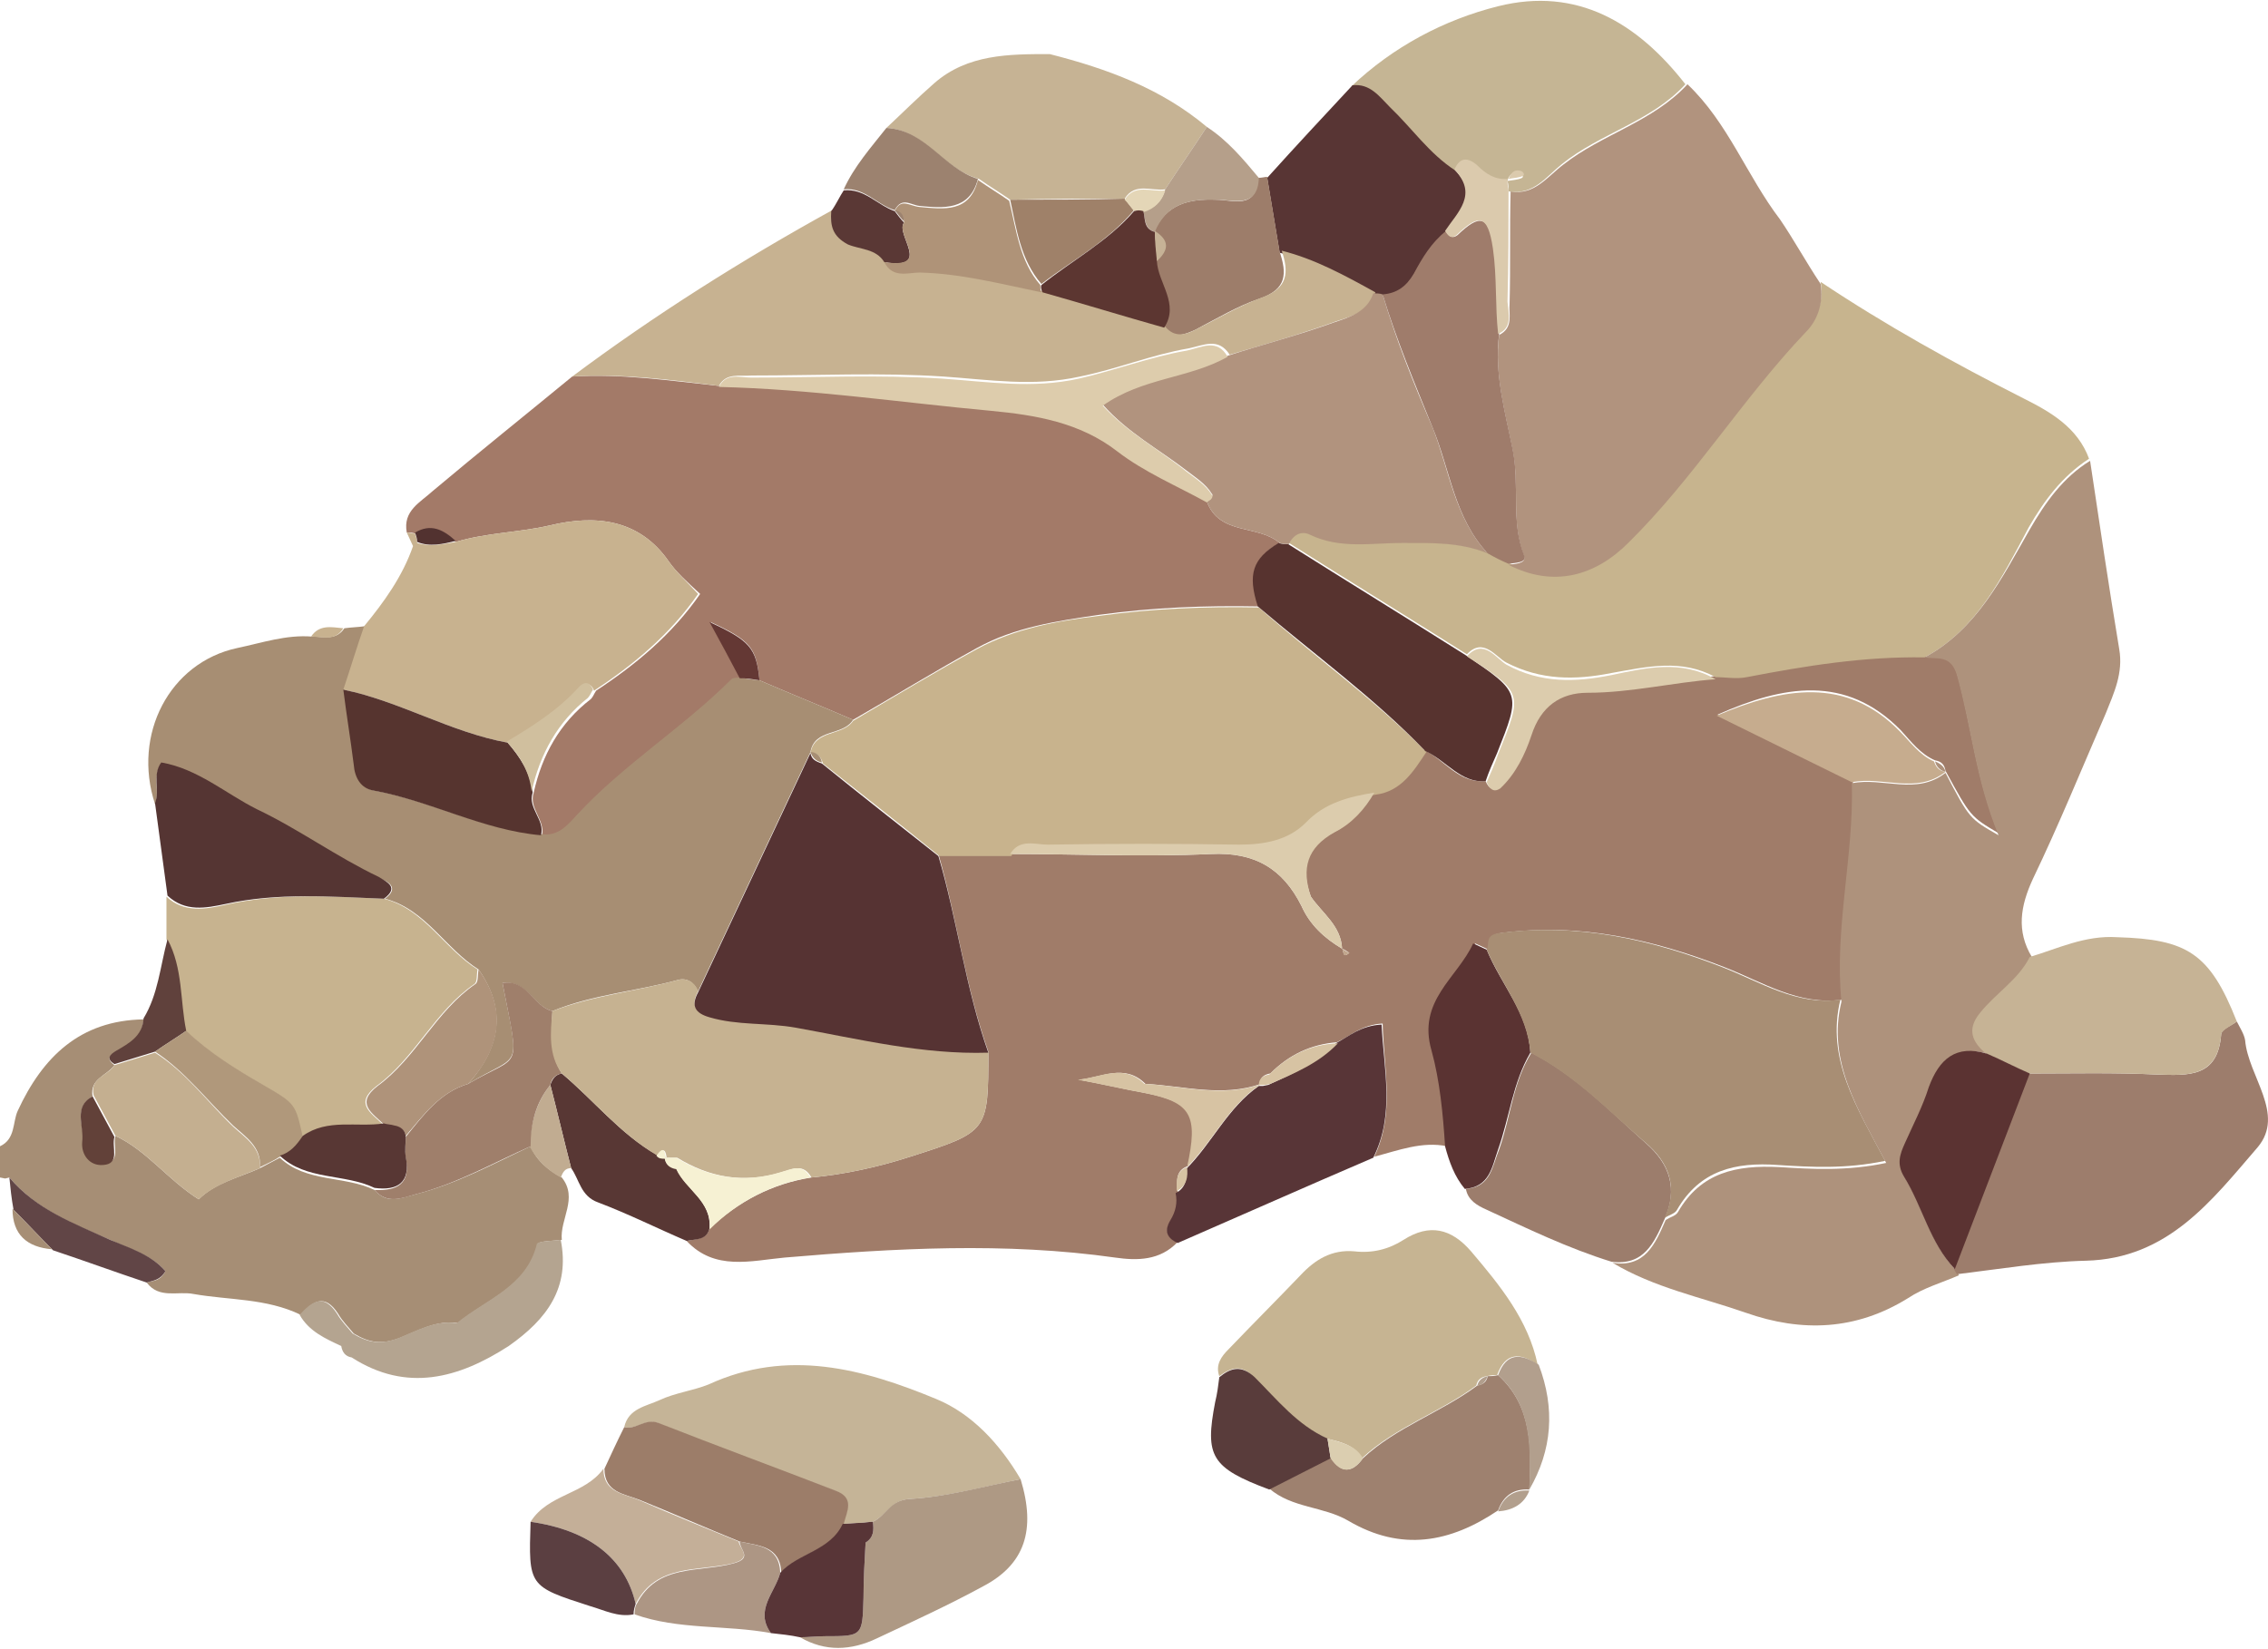 <?xml version="1.0" encoding="utf-8"?>
<!-- Generator: Adobe Illustrator 19.1.1, SVG Export Plug-In . SVG Version: 6.00 Build 0)  -->
<svg version="1.1" id="Layer_1" xmlns="http://www.w3.org/2000/svg" xmlns:xlink="http://www.w3.org/1999/xlink" x="0px" y="0px"
	 viewBox="0 0 218 158.5" style="enable-background:new 0 0 218 158.5;" xml:space="preserve">
<style type="text/css">
	.st0{fill:#A68E75;}
	.st1{fill:#A07C69;}
	.st2{fill:#C7B48E;}
	.st3{fill:#AE927C;}
	.st4{fill:#B1937E;}
	.st5{fill:#9D7D6C;}
	.st6{fill:#C6B492;}
	.st7{fill:#C5B594;}
	.st8{fill:#C5B497;}
	.st9{fill:#C6B394;}
	.st10{fill:#C6B395;}
	.st11{fill:#583534;}
	.st12{fill:#9C7D6C;}
	.st13{fill:#583537;}
	.st14{fill:#9E816F;}
	.st15{fill:#9C7D69;}
	.st16{fill:#AE9984;}
	.st17{fill:#5A3332;}
	.st18{fill:#9D7D6A;}
	.st19{fill:#583734;}
	.st20{fill:#C4AF98;}
	.st21{fill:#593C3B;}
	.st22{fill:#AD9684;}
	.st23{fill:#5B3F41;}
	.st24{fill:#B59F8A;}
	.st25{fill:#614546;}
	.st26{fill:#B29F8D;}
	.st27{fill:#C1AC91;}
	.st28{fill:#B4A490;}
	.st29{fill:#A37A68;}
	.st30{fill:#A78E73;}
	.st31{fill:#C7B291;}
	.st32{fill:#C7B38F;}
	.st33{fill:#553533;}
	.st34{fill:#9C826F;}
	.st35{fill:#5A3835;}
	.st36{fill:#60413C;}
	.st37{fill:#C8B28F;}
	.st38{fill:#9F7F6B;}
	.st39{fill:#C4AF90;}
	.st40{fill:#B0987B;}
	.st41{fill:#624139;}
	.st42{fill:#C8B38D;}
	.st43{fill:#A88E74;}
	.st44{fill:#C6B291;}
	.st45{fill:#563333;}
	.st46{fill:#57332F;}
	.st47{fill:#C6AC8E;}
	.st48{fill:#DCCCAD;}
	.st49{fill:#D7C3A3;}
	.st50{fill:#C1A68D;}
	.st51{fill:#9F7C6B;}
	.st52{fill:#5B3332;}
	.st53{fill:#DBCAAD;}
	.st54{fill:#DBCEB0;}
	.st55{fill:#AF9378;}
	.st56{fill:#9F8169;}
	.st57{fill:#E4D6B7;}
	.st58{fill:#5C3631;}
	.st59{fill:#C6B296;}
	.st60{fill:#F6F1D3;}
	.st61{fill:#56342F;}
	.st62{fill:#DDCCAC;}
	.st63{fill:#D0BF9E;}
	.st64{fill:#643834;}
	.st65{fill:#523230;}
	.st66{fill:#AF937A;}
</style>
<g>
	<g>
		<path class="st0" d="M0,110.2c1.5-0.7,1.2-2.3,1.7-3.4c2.4-5.2,6-8.7,12.1-8.8c-0.1,1.7-1.4,2.4-2.6,3.1c-0.7,0.4-1,0.7-0.2,1.3
			c-0.7,1-2.4,1.3-2.1,3c-1.9,1.1-0.8,2.9-0.9,4.3c-0.1,1.2,0.6,2.4,2,2.2c1.7-0.2,0.8-1.8,1.1-2.7c3,1.4,5,4.2,8,6.1
			c1.6-1.6,3.9-2.1,5.9-3c0.6-0.3,1.3-0.7,1.9-1c2.5,2.4,6.2,1.7,9.1,3.1c1.2,1.4,2.5,0.8,4,0.4c3.9-1,7.4-2.9,11-4.6
			c0.6,1.4,1.7,2.3,3,3c1.6,2-0.2,4,0,6c-0.8,0.1-2.2,0.1-2.3,0.4c-1,4.1-4.9,5.3-7.7,7.6c-2-0.3-3.8,0.7-5.5,1.4
			c-1.8,0.7-3,0.5-4.5-0.4c-0.5-0.6-1.1-1.2-1.5-1.9c-1.3-2-2.4-1.2-3.6,0.1c-3.3-1.6-6.9-1.4-10.3-2c-1.5-0.3-3.3,0.5-4.5-1.1
			c0.6-0.2,1.3-0.1,1.8-1.1c-1.4-1.6-3.4-2.1-5.3-3c-3.5-1.5-7.1-2.9-9.7-6l-0.4,0.1L0,113.2C0,112.2,0,111.2,0,110.2z"/>
		<path class="st1" d="M113.2,119.4c-1.7,1.8-3.9,1.8-6,1.5c-10.6-1.5-21.2-0.9-31.8,0c-3.2,0.3-6.7,1.3-9.4-1.6
			c0.9-0.2,1.9-0.1,2.2-1.2c2.8-2.6,6-4.3,9.8-4.9c3.2-0.3,6.4-1,9.5-2c7.5-2.4,7.5-2.4,7.5-10.1c-2.2-6.2-3-12.7-4.8-19
			c2.3,0,4.6,0,6.9,0c6.4,0,12.9,0.3,19.3,0c4.2-0.2,6.9,1.4,8.7,5c0.8,1.8,2.2,3.1,3.9,4.1c0.2,0.2,0,1,0.7,0.4
			c-0.2-0.1-0.4-0.3-0.7-0.4c-0.1-2.2-1.9-3.4-3-5c-1-2.7-0.5-4.7,2.2-6.2c1.6-0.8,2.9-2.2,3.8-3.8c2.5-0.3,3.7-2.2,4.9-4.1
			c2,1,3.3,3.2,5.9,3c0.3,0.7,0.7,1,1.4,0.4c1.5-1.4,2.4-3.3,3-5.1c0.9-2.8,2.8-4.1,5.4-4.1c4.2,0,8.2-0.9,12.3-1.3c1,0,2,0.1,3,0
			c5.7-1.1,11.3-2,17.1-1.9c1.2,0.2,2.5-0.3,3.1,1.6c1.4,4.9,1.8,10.1,4,15.4c-2.7-1.6-2.7-1.6-5.1-6l0,0c-0.1-0.6-0.4-0.9-1-1
			c-1.4-0.6-2.3-1.8-3.3-2.9c-5.3-5.4-11.3-4.3-17.6-1.5c4.3,2.1,8.7,4.3,13,6.4c0.2,7-1.7,13.9-1,21c-4.2,0.6-7.7-1.7-11.3-3.1
			c-6.9-2.7-14-4.3-21.5-3.3c-1.4,0.2-1,1-1.2,1.6c-0.4-0.2-0.9-0.4-1.3-0.6c-1.4,3.4-5.3,5.5-4,10.3c0.8,2.9,1.1,6.1,1.3,9.2
			c-2.4-0.5-4.7,0.4-7,1c2-4.2,0.9-8.4,0.8-12.8c-2,0.1-3.1,1.2-4.4,1.8c-2.5,0.2-4.6,1.2-6.4,3c-0.6,0.1-1,0.4-1,1l0.1,0
			c-3.7,1.3-7.4,0.2-11.1,0c-2-2-4.2-0.6-6.4-0.4c2.2,0.4,4.3,0.9,6.5,1.3c4.5,0.9,5.1,2.2,4,7.1l0-0.1c-1.2,0.4-1.1,1.4-1,2.4
			c0.2,0.9,0,1.8-0.5,2.6C111.9,118.2,112.1,119,113.2,119.4z"/>
		<path class="st2" d="M185,63.2c-5.8-0.1-11.4,0.8-17.1,1.9c-1,0.2-2,0-3,0c-3.3-1.8-6.6-1-10-0.4c-3.5,0.7-6.8,0.7-10.1-1
			c-1-0.5-2.2-2.5-3.8-0.8c-5.7-3.6-11.4-7.1-17.1-10.7c0.4-0.9,1.2-1.3,2-0.9c2.8,1.4,5.9,0.8,8.8,0.8c2.8,0,5.6,0,8.3,1
			c0.7,0.3,1.3,0.7,2,1c4.4,2.2,8.3,1.1,11.5-2.1c6.3-6.2,11-13.9,17.1-20.3c1.1-1.1,1.7-2.8,1.4-4.6c6.3,4.2,12.8,7.8,19.5,11.2
			c2.6,1.3,5.2,2.8,6.3,5.8c-2.6,1.7-4.3,4-5.8,6.6C192.4,55.6,190,60.5,185,63.2z"/>
		<path class="st3" d="M185,63.2c5-2.7,7.4-7.6,10.1-12.3c1.5-2.6,3.2-5,5.8-6.6c0.9,6,1.8,12.1,2.8,18.1c0.4,2.3-0.5,4.2-1.3,6.2
			c-2.3,5.3-4.5,10.7-7,15.9c-1.2,2.6-1.6,5-0.1,7.5c-1.1,2.2-3.3,3.5-4.8,5.4c-1.3,1.6-0.7,2.7,0.6,3.9c-3-0.8-4.6,0.6-5.6,3.3
			c-0.7,1.8-1.5,3.6-2.3,5.4c-0.5,1.1-0.8,2-0.1,3.2c1.8,2.9,2.5,6.4,4.9,8.9c0.1,0.2,0.2,0.3,0.3,0.5c-1.6,0.7-3.4,1.2-4.9,2.2
			c-5,3.1-10.2,3.3-15.6,1.4c-4.3-1.5-8.8-2.4-12.8-4.8c3.1,0.5,4.1-1.8,5.1-4.1c0.4-0.3,1-0.4,1.2-0.8c2.2-3.8,5.6-4.5,9.7-4.3
			c3.2,0.2,6.5,0.4,10.3-0.4c-2.7-5.1-5.7-9.8-4.3-15.5c-0.7-7,1.2-14,1-21c3-0.6,6.2,1.2,9-1c2.3,4.4,2.3,4.4,5.1,6
			c-2.2-5.3-2.6-10.4-4-15.4C187.5,62.9,186.2,63.4,185,63.2z"/>
		<path class="st4" d="M175,27.3c0.3,1.8-0.3,3.5-1.4,4.6c-6.1,6.4-10.8,14.1-17.1,20.3c-3.2,3.2-7.2,4.3-11.5,2.1
			c0.6-0.1,1.7-0.1,1.5-0.8c-1.3-3.3-0.4-6.7-1.1-10.2c-0.7-3.6-1.8-7.3-1.3-11.1c1.4-0.7,0.9-2,1-3c0.1-3.6,0-7.2,0.1-10.8
			c2.3,0.4,3.5-1.4,5.1-2.6c3.7-2.9,8.6-4.1,11.9-7.7c3.9,3.7,5.7,8.8,8.9,13C172.4,23,173.6,25.2,175,27.3z"/>
		<path class="st5" d="M215,98.2c0.3,0.6,0.7,1.2,0.8,1.8c0.3,3.5,3.9,7.1,1.2,10.3c-4.4,5.1-8.6,10.7-16.5,10.9
			c-4.1,0.1-8.3,0.8-12.4,1.3c-0.1-0.2-0.2-0.3-0.3-0.5c2.4-6.3,4.8-12.5,7.2-18.8c4.1,0,8.2-0.1,12.3,0.1c3.1,0.1,5.9,0.3,6.2-3.9
			C213.6,98.9,214.5,98.6,215,98.2z"/>
		<path class="st6" d="M117.2,132.3c-0.4-1.1,0.2-1.9,0.9-2.6c2.3-2.4,4.6-4.7,6.9-7.1c1.4-1.5,3-2.5,5.2-2.3
			c1.7,0.2,3.3-0.2,4.7-1.1c2.5-1.6,4.6-1.1,6.5,1.1c2.8,3.3,5.5,6.6,6.4,10.9c-1.7-1.2-3.1-1.2-3.9,1c-0.3,0-0.6,0-1,0.1
			c-0.6,0.1-0.9,0.4-1,0.9c-3.5,2.6-7.8,4-11,7c-0.7-1.3-2.1-1.6-3.4-1.9c-2.9-1.3-4.9-3.7-7-5.9
			C119.3,131.1,118.3,131.5,117.2,132.3z"/>
		<path class="st7" d="M162,8.1c-3.3,3.6-8.2,4.7-11.9,7.7c-1.5,1.2-2.7,3-5.1,2.6c0-0.3,0-0.7-0.1-1c0.5-0.1,1-0.1,1.4-0.3
			c0.2-0.1,0-0.5-0.4-0.5c-0.6,0-0.9,0.3-1,0.8c-1.2,0.1-2.1-0.6-2.9-1.3c-0.9-0.8-1.7-0.8-2.2,0.4c-2.5-1.6-4.2-4.1-6.3-6.1
			c-1.1-1-1.9-2.3-3.6-2.1c4-3.8,8.9-6.4,14.1-7.7C151.6-1.3,157.4,2.2,162,8.1z"/>
		<path class="st8" d="M60,137.2c0.4-1.8,2.1-2,3.4-2.6c1.5-0.7,3.2-0.9,4.7-1.5c7.6-3.5,14.9-1.5,21.9,1.4c3.4,1.4,6.1,4.3,8.1,7.7
			c-3.5,0.7-7,1.7-10.6,1.9c-1.9,0.1-2.3,1.6-3.6,2.2c-0.4,0-0.8,0.1-1.1,0.1c-0.6,0-1.2,0.1-1.8,0.1c0.4-1.2,1.1-2.5-0.8-3.2
			c-5.7-2.1-11.4-4.2-17-6.5C62,136.4,61.1,137.5,60,137.2z"/>
		<path class="st9" d="M85.2,12.3c1.5-1.4,3-2.9,4.6-4.3c3.2-2.8,7.2-2.8,11.1-2.8c5.5,1.4,10.7,3.3,15.1,7c-1.3,2-2.7,4-4,6
			c-1.3,0.2-2.9-0.7-3.9,0.9c-3.7,0-7.4,0-11,0.1c-1-0.7-2-1.3-3-2C90.7,16.3,88.9,12.5,85.2,12.3z"/>
		<path class="st10" d="M215,98.2c-0.5,0.4-1.4,0.8-1.5,1.2c-0.3,4.2-3.2,4-6.2,3.9c-4.1-0.2-8.2-0.1-12.3-0.1
			c-1.4-0.6-2.7-1.3-4.1-1.9c-1.3-1.1-1.9-2.3-0.6-3.9c1.5-1.9,3.7-3.2,4.8-5.4c2.7-0.8,5.3-2.1,8.4-1.9
			C210.2,90.3,212.4,91.6,215,98.2z"/>
		<path class="st11" d="M130,8.2c1.7-0.2,2.6,1.1,3.6,2.1c2.1,2,3.8,4.5,6.3,6.1c2.3,2.4,0.3,4.1-0.9,5.9c-1.4,1.1-2.2,2.6-3.1,4.1
			c-0.7,1.2-1.6,1.9-3,2c-0.3-0.1-0.6-0.1-0.9-0.1c-2.9-1.6-5.8-3.2-9-4c-0.4-2.4-0.8-4.8-1.2-7.2C124.5,14.1,127.3,11.1,130,8.2z"
			/>
		<path class="st12" d="M160,117.2c-1,2.3-2,4.5-5.1,4.1c-4.2-1.3-8.1-3.2-12-5c-0.9-0.4-1.8-0.9-2-2c2.4-0.2,2.5-2.1,3.2-3.8
			c1.1-3.1,1.3-6.4,3.1-9.3c4.3,2.2,7.5,5.6,11,8.7C160.5,111.9,161.3,114.3,160,117.2z"/>
		<path class="st13" d="M128.4,100.3c1.3-0.7,2.4-1.7,4.4-1.8c0.2,4.3,1.3,8.6-0.8,12.8c-6.3,2.7-12.6,5.5-18.8,8.2
			c-1.1-0.5-1.3-1.2-0.7-2.2c0.5-0.8,0.7-1.7,0.5-2.6c1-0.5,1.1-1.4,1-2.4l0,0.1c2.5-2.5,4-5.9,7-8c0,0-0.1,0-0.1,0c0,0,0.5,0,0.5,0
			l0.5-0.1C124.3,103.2,126.6,102.2,128.4,100.3z"/>
		<path class="st14" d="M131,140.2c3.2-3,7.5-4.4,11-7c0.6-0.1,0.9-0.4,1-0.9c0.3,0,0.6,0,1-0.1c3.3,3,3.2,7,3,11l0,0
			c-1.5-0.1-2.5,0.6-3,2c-4.6,3.1-9.3,4-14.4,1c-2.4-1.4-5.4-1.2-7.6-3.1c2-1,3.9-2,5.9-3C128.9,141.7,130,141.6,131,140.2z"/>
		<path class="st15" d="M60,137.2c1.1,0.3,2-0.9,3.3-0.4c5.6,2.2,11.3,4.3,17,6.5c1.9,0.7,1.1,2,0.8,3.2c-1.2,2.6-4.3,2.8-6,4.7
			c-0.1-2.6-2.2-2.6-4-3c-3.2-1.3-6.4-2.7-9.6-4c-1.5-0.6-3.4-0.7-3.4-3C58.7,139.9,59.3,138.6,60,137.2z"/>
		<path class="st16" d="M83.9,146.3c1.3-0.6,1.6-2.1,3.6-2.2c3.5-0.2,7-1.2,10.6-1.9c1.5,4.9,0.4,8.2-3.6,10.3
			c-3.3,1.8-6.8,3.4-10.2,5c-2.5,1.2-5,1.3-7.4-0.1c0.8,0,1.6-0.1,2.4-0.1c3.6,0,3.6,0,3.7-3.7c0-1.8,0.1-3.5,0.2-5.3
			C84,147.8,84,147.1,83.9,146.3z"/>
		<path class="st17" d="M147.1,101.2c-1.7,2.9-2,6.2-3.1,9.3c-0.6,1.7-0.8,3.6-3.2,3.8c-1-1.2-1.5-2.6-1.9-4.1
			c-0.2-3.1-0.5-6.3-1.3-9.2c-1.4-4.8,2.5-7,4-10.3c0.4,0.2,0.9,0.4,1.3,0.6C144.3,94.7,146.9,97.4,147.1,101.2z"/>
		<path class="st18" d="M121.8,17c0.4,2.4,0.8,4.8,1.2,7.2c0.7,2.1,0.7,3.6-1.9,4.5c-2.1,0.7-4.1,1.9-6.2,3
			c-1.1,0.5-2.1,0.9-3.1-0.2c1.5-2.3-0.6-4.2-0.7-6.4c1.2-1.1,1.2-2-0.2-2.9l0,0.1c1.2-2.7,3.4-3.2,6-3.1c1.6,0,3.9,1,4-2.1
			C121.3,17.1,121.6,17,121.8,17z"/>
		<path class="st19" d="M68.2,118.1c-0.3,1.2-1.4,1-2.2,1.2c-2.8-1.2-5.6-2.6-8.5-3.7c-1.7-0.6-1.8-2.2-2.6-3.3
			c-0.7-2.7-1.3-5.3-2-8c0.2-0.6,0.5-1,1.1-1.1c3.1,2.6,5.6,5.8,9.1,7.8c0.2,0.3,0.5,0.4,0.9,0.3c0,0-0.1-0.1-0.1-0.1
			c0,0.7,0.5,1,1.1,1.1C65.9,114.4,68.4,115.4,68.2,118.1z"/>
		<path class="st20" d="M58,141.2c0,2.3,2,2.4,3.4,3c3.2,1.4,6.4,2.7,9.6,4c0.1,0.7,1.4,1.6-0.6,2.1c-3.3,0.8-7.3,0-9.3,3.9
			c-1-4.4-4.5-7.1-10.1-7.9C52.7,143.6,56.2,143.7,58,141.2z"/>
		<path class="st21" d="M127.9,140.2c-2,1-3.9,2-5.9,3c-5.6-2.1-6.2-3.2-5.2-8.4c0.2-0.8,0.3-1.6,0.4-2.4c1.1-0.9,2.1-1.2,3.4,0
			c2.2,2.2,4.1,4.6,7,5.9C127.7,138.9,127.8,139.6,127.9,140.2z"/>
		<path class="st22" d="M75,151.2c-0.5,1.9-2.5,3.6-0.9,5.8c-4.3-0.8-8.9-0.3-13.1-1.8c0-0.3,0-0.7,0.2-1c2-3.9,6-3,9.3-3.9
			c1.9-0.5,0.6-1.3,0.6-2.1C72.8,148.6,74.9,148.6,75,151.2z"/>
		<path class="st23" d="M61.1,154.2c-0.1,0.3-0.2,0.6-0.2,1c-1.5,0.3-2.8-0.4-4.2-0.8c-5.9-1.9-5.9-1.9-5.7-8.1
			C56.6,147.1,60.1,149.8,61.1,154.2z"/>
		<path class="st24" d="M121,17.1c-0.1,3-2.5,2.1-4,2.1c-2.7-0.1-4.9,0.4-6,3.1c-1-0.3-0.9-1.2-1.1-2c1.1-0.3,1.8-1,2.1-2.1
			c1.3-2,2.7-4,4-6C118,13.5,119.5,15.3,121,17.1z"/>
		<path class="st25" d="M0.9,113.2c2.6,3.1,6.2,4.4,9.7,6c1.9,0.8,3.9,1.4,5.3,3c-0.5,0.9-1.2,0.9-1.8,1.1c-3-1-6-2.1-9-3.1
			c-1.3-1.3-2.5-2.6-3.8-3.9C1.1,115.2,1,114.2,0.9,113.2z"/>
		<path class="st26" d="M147,143.2c0.1-4,0.3-8-3-11c0.8-2.2,2.2-2.1,3.9-1C149.5,135.4,149.2,139.4,147,143.2z"/>
		<path class="st27" d="M52.9,104.3c0.7,2.7,1.3,5.3,2,8c-0.6,0-0.8,0.4-1,0.9c-1.3-0.7-2.3-1.7-3-3C51,108.1,51.5,106,52.9,104.3z"
			/>
		<path class="st0" d="M1.2,116.2c1.3,1.3,2.5,2.6,3.8,3.9C2.6,119.9,1.2,118.7,1.2,116.2z"/>
		<path class="st26" d="M144,145.3c0.5-1.4,1.5-2.1,3-2C146.5,144.6,145.4,145.2,144,145.3z"/>
		<path class="st28" d="M53.9,119.2c-0.8,0.1-2.2,0.1-2.3,0.4c-1,4.1-4.9,5.3-7.7,7.6c-2-0.3-3.8,0.7-5.5,1.4
			c-1.8,0.7-3,0.5-4.5-0.4c-0.5-0.6-1.1-1.2-1.5-1.9c-1.3-2-2.4-1.2-3.6,0.1c0.9,1.6,2.5,2.3,4,3l0,0c0.1,0.6,0.4,1,1,1.1
			c5.3,3.4,10.3,2,15.1-1.1C52.6,126.8,54.8,123.8,53.9,119.2z"/>
		<path class="st29" d="M39.1,51.2c-0.4-2.1,1.3-2.9,2.5-4c4.4-3.7,8.9-7.3,13.4-11c4.7-0.3,9.4,0.4,14.1,0.9
			c8.8,0.1,17.5,1.5,26.2,2.3c4.2,0.4,8.4,1,12.1,3.9c2.6,2,5.7,3.3,8.6,4.9c1.2,3.3,4.9,2.2,7,4c-2.5,1.4-3,3-2,6.1
			c-5.1-0.1-10.2,0.1-15.3,0.8c-4.1,0.6-8.2,1.2-11.8,3.2c-4,2.2-7.9,4.6-11.9,6.9c-3-1.3-6-2.5-9-3.8c-0.3-3.1-0.8-3.8-4.7-5.6
			c1,1.9,1.9,3.6,2.9,5.4c-0.3,0.1-0.8,0-0.9,0.2c-4.7,4.7-10.4,8.2-14.9,13.1c-0.9,1-1.8,2-3.3,1.8c0.3-1.5-1.3-2.6-0.8-4.1
			c0.8-3.6,2.5-6.7,5.5-9c0.2-0.2,0.3-0.5,0.5-0.8c3.8-2.5,7.3-5.4,10-9.3C66,55.9,65,55,64.3,54c-2.9-4.2-7.2-4.5-11.4-3.5
			c-3,0.7-6.1,0.7-9.1,1.6c-1.1-1.1-2.3-1.7-3.9-0.8C39.7,51.2,39.4,51.2,39.1,51.2z"/>
		<path class="st30" d="M73,65.4c3,1.3,6,2.5,9,3.8c-1,1.6-3.7,0.8-4.1,3.1c-3.6,7.7-7.2,15.3-10.8,23c-0.4-0.9-1.1-1.3-1.9-1.1
			c-4,1.1-8.2,1.4-12.1,3c-1.8-0.4-2.4-3-4.8-2.7c1.7,8.7,1.8,6.6-3.3,9.7c3-3.4,3.8-7,1-11c-3.2-2-5.1-5.8-9-6.8
			c1.5-1.1,0.2-1.7-0.6-2c-4-1.9-7.7-4.6-11.7-6.5c-3.1-1.5-5.7-3.9-9.2-4.5c-0.9,1.3-0.1,2.7-0.6,3.9c-2.2-6.7,1.4-13.6,7.9-15
			c2.4-0.5,4.7-1.3,7.2-1.1c1.1,0,2.3,0.4,3.1-0.8c0.7-0.1,1.3-0.1,2-0.2c-0.7,2-1.3,4-2,6.1c0.3,2.4,0.7,4.8,1,7.2
			c0.1,1.3,0.7,2.3,1.9,2.5c5.5,1,10.5,3.8,16.1,4.2c1.5,0.2,2.4-0.8,3.3-1.8c4.5-4.9,10.2-8.4,14.9-13.1c0.2-0.2,0.6-0.1,0.9-0.2
			C71.7,65.3,72.3,65.3,73,65.4z"/>
		<path class="st31" d="M69.1,37.1c-4.7-0.6-9.3-1.2-14.1-0.9c7.9-5.9,16.3-11.2,25-16c-0.1,1.4,0.1,2.5,1.6,3.2
			c1.1,0.6,2.7,0.5,3.5,1.7c0.8,1.6,2.3,1,3.5,1c4,0,7.8,1.1,11.7,1.9c3.9,1.1,7.8,2.3,11.7,3.4c0.9,1.1,2,0.8,3.1,0.2
			c2-1,4-2.2,6.2-3c2.5-0.9,2.6-2.4,1.9-4.5c3.2,0.8,6.1,2.4,9,4c-0.6,1.9-2.3,2.3-3.8,2.8c-3.3,1.2-6.8,2.2-10.2,3.2
			c-1.1-1.7-2.5-0.9-4-0.6c-3.5,0.6-6.9,2-10.4,2.7c-4.5,1-8.7,0.3-13.1,0c-6.1-0.4-12.2-0.1-18.4-0.1
			C71.1,36.2,69.8,35.8,69.1,37.1z"/>
		<path class="st32" d="M36.9,86.4c3.9,1,5.8,4.8,9,6.8c-0.1,0.5,0,1.2-0.3,1.4c-3.8,2.6-5.7,7.1-9.4,9.8c-2.2,1.7-0.5,2.6,0.6,3.7
			c-2.6,0.4-5.4-0.5-7.8,1.2c-0.7-3.2-0.7-3.2-3.8-5c-2.6-1.5-5.2-3.1-7.4-5.2c-0.7-2.9-0.3-6.1-1.8-8.8c0-1.4,0-2.8,0-4.1
			c1.7,1.6,3.8,1.2,5.6,0.8C26.8,85.8,31.9,86.2,36.9,86.4z"/>
		<path class="st33" d="M36.9,86.4c-5.1-0.2-10.2-0.6-15.2,0.5c-1.9,0.4-3.9,0.8-5.6-0.8c-0.4-3-0.8-5.9-1.2-8.9
			c0.5-1.2-0.3-2.7,0.6-3.9c3.5,0.6,6.2,3,9.2,4.5c4,1.9,7.7,4.6,11.7,6.5C37.2,84.8,38.4,85.3,36.9,86.4z"/>
		<path class="st34" d="M85.2,12.3c3.8,0.2,5.5,3.9,8.8,4.9c-0.8,3.1-3.4,2.8-5.6,2.6c-0.9-0.1-1.7-0.9-2.4,0.4
			c-1.7-0.5-2.9-2.2-4.9-2C82.1,16,83.7,14.2,85.2,12.3z"/>
		<path class="st35" d="M81.1,18.3c2-0.2,3.2,1.4,4.9,2l0,0c0.3,0.4,0.6,0.8,0.9,1.1c-0.9,1.1,2.8,4.6-1.9,3.8
			c-0.8-1.3-2.3-1.2-3.5-1.7c-1.5-0.8-1.7-1.8-1.6-3.2C80.4,19.6,80.7,18.9,81.1,18.3z"/>
		<path class="st36" d="M16.1,90.3c1.5,2.8,1.2,5.9,1.8,8.8c-1,0.7-2,1.3-3,2c-1.3,0.4-2.6,0.8-3.9,1.2c-0.8-0.5-0.5-0.9,0.2-1.3
			c1.2-0.7,2.5-1.4,2.6-3.1C15.2,95.6,15.4,92.9,16.1,90.3z"/>
		<path class="st37" d="M33,60.4c-0.8,1.3-2,0.8-3.1,0.8C30.7,60,31.9,60.3,33,60.4z"/>
		<path class="st37" d="M64.3,54c-2.9-4.2-7.2-4.5-11.4-3.5c-3,0.7-6.1,0.7-9.1,1.6c-1.2,0.2-2.4,0.5-3.7,0.1c0-0.3-0.1-0.6-0.2-0.9
			c-0.3,0-0.5-0.1-0.8-0.1c0.2,0.4,0.4,0.9,0.6,1.3c-1,2.9-2.8,5.4-4.7,7.7c-0.7,2-1.3,4-2,6.1c5.4,1.1,10.3,4.1,15.8,5.1
			c2.5-1.5,4.9-3,6.9-5.2c0.5-0.6,1.1-0.6,1.4,0.2c3.8-2.5,7.3-5.4,10-9.3C66,55.9,65,55,64.3,54z"/>
		<path class="st38" d="M45,104.2c5.1-3,5-0.9,3.3-9.7c2.4-0.4,3,2.3,4.8,2.7c-0.1,2.1-0.3,4.1,0.9,6c-0.6,0.1-1,0.5-1.1,1.1
			c-1.4,1.7-1.9,3.7-1.9,5.9c-3.6,1.6-7.1,3.6-11,4.6c-1.4,0.4-2.8,1-4-0.4c2.2,0.1,3.5-0.6,3-3.1c-0.1-0.6,0-1.3,0-2
			C40.7,107.2,42.3,105,45,104.2z"/>
		<path class="st39" d="M11,102.4c1.3-0.4,2.6-0.8,3.9-1.2c3,1.9,5,4.7,7.5,7.1c1.2,1.1,2.7,2,2.6,4c-2.1,0.9-4.3,1.5-5.9,3
			c-3-1.9-5-4.7-8-6.1c-0.7-1.3-1.4-2.6-2.1-3.9C8.6,103.6,10.4,103.4,11,102.4z"/>
		<path class="st40" d="M25,112.2c0.1-2-1.4-2.9-2.6-4c-2.5-2.4-4.6-5.2-7.5-7.1c1-0.7,2-1.3,3-2c2.2,2.1,4.8,3.7,7.4,5.2
			c3.1,1.8,3.1,1.8,3.8,5c-0.6,0.9-1.2,1.6-2.2,1.9C26.3,111.6,25.6,111.9,25,112.2z"/>
		<path class="st41" d="M8.9,105.4c0.7,1.3,1.4,2.6,2.1,3.9c-0.3,1,0.6,2.6-1.1,2.7c-1.3,0.1-2.1-1-2-2.2
			C8.1,108.2,7,106.4,8.9,105.4z"/>
		<path class="st42" d="M77.9,72.4c0.4-2.3,3.1-1.6,4.1-3.1c3.9-2.3,7.9-4.7,11.9-6.9c3.7-2,7.7-2.7,11.8-3.2
			c5.1-0.7,10.2-0.9,15.3-0.8c5.3,4.7,11.1,8.8,16.1,13.9c-1.2,1.8-2.4,3.8-4.9,4.1c-2.5,0.4-4.8,1-6.6,2.9c-1.7,1.7-4,2.1-6.4,2.1
			c-6.1-0.1-12.3-0.1-18.4,0c-1.2,0-2.7-0.6-3.6,0.9c-2.3,0-4.6,0-6.9,0c-3.7-3-7.4-5.9-11.2-8.9C78.9,72.7,78.5,72.3,77.9,72.4
			L77.9,72.4z"/>
		<path class="st43" d="M147.1,101.2c-0.3-3.8-2.8-6.6-4.2-9.9c0.3-0.6-0.2-1.4,1.2-1.6c7.5-1,14.6,0.6,21.5,3.3
			c3.6,1.4,7.1,3.7,11.3,3.1c-1.4,5.7,1.6,10.4,4.3,15.5c-3.8,0.8-7.1,0.6-10.3,0.4c-4.1-0.3-7.5,0.5-9.7,4.3
			c-0.2,0.4-0.8,0.5-1.2,0.8c1.3-2.9,0.5-5.3-1.9-7.3C154.6,106.8,151.4,103.4,147.1,101.2z"/>
		<path class="st44" d="M54,103.2c-1.3-1.8-1.1-3.9-0.9-6c3.9-1.5,8.1-1.9,12.1-3c0.8-0.2,1.6,0.2,1.9,1.1c-0.7,1.3-0.3,2,1.1,2.4
			c2.7,0.8,5.5,0.6,8.3,1c6.1,1,12.2,2.5,18.5,2.4c0,7.7,0,7.7-7.5,10.1c-3.1,1-6.3,1.7-9.5,2c-0.8-1.4-1.8-0.8-2.9-0.5
			c-3.6,1.1-6.9,0.5-10-1.4c-0.4,0-0.7,0-1.1,0c0,0,0.1,0.1,0.1,0.1c-0.1-0.6-0.2-1.3-0.9-0.3C59.6,109,57.1,105.8,54,103.2z"/>
		<path class="st45" d="M95,101.2c-6.3,0.2-12.4-1.3-18.5-2.4c-2.8-0.5-5.6-0.2-8.3-1c-1.4-0.4-1.8-1.1-1.1-2.4
			c3.6-7.7,7.2-15.3,10.8-23l0,0c0.1,0.6,0.5,0.8,1.1,1c3.7,3,7.4,5.9,11.2,8.9C92,88.4,92.8,95,95,101.2z"/>
		<path class="st46" d="M137,72.2c-4.9-5.1-10.7-9.3-16.1-13.9c-1-3.1-0.5-4.6,2-6.1c0.3,0.1,0.6,0.1,0.9,0.1
			c5.7,3.6,11.4,7.1,17.1,10.7c5.3,3.6,5.3,3.6,3,9.4c-0.4,0.9-0.8,1.8-1.1,2.7C140.4,75.3,139,73.1,137,72.2z"/>
		<path class="st47" d="M187,74.2c-2.8,2.2-6,0.4-9,1c-4.3-2.1-8.7-4.3-13-6.4c6.4-2.7,12.4-3.8,17.6,1.5c1,1,1.9,2.3,3.3,2.9
			C186.1,73.8,186.4,74.1,187,74.2L187,74.2z"/>
		<path class="st48" d="M142.9,75.2c0.4-0.9,0.8-1.8,1.1-2.7c2.4-5.9,2.4-5.9-3-9.4c1.6-1.8,2.8,0.2,3.8,0.8c3.3,1.8,6.6,1.7,10.1,1
			c3.3-0.7,6.7-1.5,10,0.4c-4.1,0.3-8.1,1.3-12.3,1.3c-2.6,0-4.5,1.3-5.4,4.1c-0.6,1.8-1.5,3.7-3,5.1
			C143.6,76.2,143.2,75.9,142.9,75.2z"/>
		<path class="st48" d="M128.3,80c1.6-0.8,2.9-2.2,3.8-3.8c-2.5,0.4-4.8,1-6.6,2.9c-1.7,1.7-4,2.1-6.4,2.1c-6.1-0.1-12.3-0.1-18.4,0
			c-1.2,0-2.7-0.6-3.6,0.9c6.4,0,12.9,0.3,19.3,0c4.2-0.2,6.9,1.4,8.7,5c0.8,1.8,2.2,3.1,3.9,4.1l0,0c-0.1-2.2-1.9-3.4-3-5
			C125.1,83.5,125.6,81.5,128.3,80z"/>
		<path class="st3" d="M187,74.2c-0.5-0.1-0.9-0.5-1-1C186.5,73.4,186.9,73.7,187,74.2z"/>
		<path class="st49" d="M122,103.3c-0.6,0.1-1,0.4-1,1c-3.7,1.2-7.3,0.1-11-0.1c-2-2-4.2-0.6-6.4-0.4c2.2,0.4,4.3,0.9,6.5,1.3
			c4.4,0.9,5.1,2.1,4,7.1c-1.1,0.4-1,1.4-1,2.3c1-0.5,1.1-1.4,1-2.3c2.5-2.5,4-5.9,7-7.9c0.1,0,0.5,0,0.5,0s0.5-0.1,0.5-0.1
			c2.3-1,4.7-2,6.5-3.9C125.9,100.4,123.8,101.5,122,103.3z"/>
		<path class="st50" d="M129,91.2c0.2,0.1,0.4,0.3,0.7,0.4C129,92.2,129.2,91.5,129,91.2L129,91.2z"/>
		<path class="st4" d="M123.9,52.3c-0.3,0-0.6,0-0.9-0.1c-2.1-1.8-5.8-0.7-7-4c0.1-0.1,0.3-0.1,0.4-0.3c0.1-0.1,0.2-0.4,0.1-0.4
			c-0.6-1-1.6-1.6-2.5-2.3c-2.6-2-5.6-3.6-8-6.3c3.9-2.7,8.4-2.6,12-4.7c3.4-1.1,6.9-2,10.2-3.2c1.5-0.5,3.2-1,3.8-2.8
			c0.3,0,0.6,0,0.9,0.1c1.3,4.4,3,8.6,4.8,12.8c1.6,4,2.1,8.7,5.3,12.1c-2.7-1.1-5.5-1-8.3-1c-2.9,0-5.9,0.6-8.8-0.8
			C125.1,51,124.3,51.4,123.9,52.3z"/>
		<path class="st51" d="M143,53.2c-3.2-3.4-3.6-8-5.3-12.1c-1.7-4.2-3.5-8.5-4.8-12.8c1.4-0.1,2.3-0.8,3-2c0.8-1.5,1.7-3,3.1-4.1
			c0.2,0.5,0.6,0.8,1.1,0.4c2.1-2,3-2,3.5,1.3c0.4,2.8,0.2,5.5,0.5,8.2c-0.5,3.8,0.6,7.6,1.3,11.1c0.7,3.4-0.2,6.9,1.1,10.2
			c0.3,0.7-0.8,0.7-1.5,0.8C144.3,53.9,143.7,53.6,143,53.2z"/>
		<path class="st52" d="M191,101.3c1.4,0.6,2.7,1.3,4.1,1.9c-2.4,6.3-4.8,12.5-7.2,18.8c-2.4-2.5-3.1-6-4.9-8.9
			c-0.7-1.2-0.4-2.1,0.1-3.2c0.8-1.8,1.7-3.5,2.3-5.4C186.4,101.8,188,100.4,191,101.3z"/>
		<path class="st53" d="M144,32.1c-0.3-2.7-0.1-5.4-0.5-8.2c-0.5-3.4-1.4-3.3-3.5-1.3c-0.5,0.4-0.8,0.1-1.1-0.4
			c1.2-1.8,3.2-3.5,0.9-5.9c0.5-1.2,1.3-1.2,2.2-0.4c0.8,0.8,1.7,1.4,2.9,1.3l0,0c0,0.3,0,0.7,0.1,1c0,3.6,0,7.2-0.1,10.8
			C145,30.2,145.4,31.5,144,32.1z"/>
		<path class="st54" d="M127.9,140.2c-0.1-0.6-0.2-1.3-0.3-1.9c1.3,0.4,2.7,0.6,3.4,1.9C130,141.6,128.9,141.7,127.9,140.2z"/>
		<path class="st26" d="M143,132.3c-0.2,0.5-0.5,0.9-1,0.9C142.1,132.7,142.5,132.4,143,132.3z"/>
		<path class="st53" d="M145,17.2c0.2-0.5,0.5-0.9,1-0.8c0.4,0,0.6,0.4,0.4,0.5C146,17.1,145.5,17.1,145,17.2L145,17.2z"/>
		<path class="st13" d="M83.9,146.3c-0.4,0-0.8,0.1-1.1,0.1c-0.6,0-1.2,0.1-1.8,0.1c-1.2,2.6-4.3,2.8-6,4.7
			c-0.5,1.9-2.5,3.6-0.9,5.8c0.9,0.1,1.9,0.2,2.8,0.4c0.8,0,1.6-0.1,2.4-0.1c3.6,0,3.6,0,3.7-3.7c0-1.8,0.1-3.5,0.2-5.3
			C84,147.8,84,147.1,83.9,146.3z"/>
		<path class="st55" d="M85,25.2c4.7,0.7,1-2.7,1.9-3.8c0-0.6-0.3-1-0.9-1.1l0,0c0.6-1.3,1.4-0.5,2.4-0.4c2.3,0.2,4.8,0.6,5.6-2.6
			c1,0.7,2,1.3,3,2c0.7,2.8,1,5.8,3,8.1c0,0.3,0,0.5,0.1,0.7c-3.9-0.8-7.7-1.8-11.7-1.9C87.3,26.2,85.8,26.8,85,25.2z"/>
		<path class="st56" d="M100.1,27.3c-2-2.3-2.4-5.3-3-8.1c3.7,0,7.4,0,11-0.1c0.3,0.4,0.6,0.8,0.9,1.1
			C106.5,23.2,103.1,25,100.1,27.3z"/>
		<path class="st57" d="M109,20.3c-0.3-0.4-0.6-0.8-0.9-1.1c1-1.6,2.6-0.7,3.9-0.9c-0.3,1.1-1.1,1.8-2.1,2.1
			C109.6,20.2,109.3,20.2,109,20.3z"/>
		<path class="st58" d="M109,20.3c0.3-0.1,0.6-0.1,0.9,0c0.2,0.7,0,1.7,1.1,2l0-0.1c0.1,1,0.2,1.9,0.2,2.9c0.1,2.1,2.2,4.1,0.7,6.4
			c-3.9-1.1-7.8-2.3-11.7-3.4c-0.1-0.2-0.2-0.5-0.1-0.7C103.1,25,106.5,23.2,109,20.3z"/>
		<path class="st59" d="M111.2,25.1c-0.1-1-0.2-1.9-0.2-2.9C112.4,23.1,112.4,24,111.2,25.1z"/>
		<path class="st60" d="M77.9,113.2c-0.8-1.4-1.8-0.8-2.9-0.5c-3.6,1.1-6.9,0.5-10-1.4c-0.3,0-0.7,0-1,0c-0.1-0.6-0.2-1.2-0.9-0.2
			c0.2,0.3,0.5,0.3,0.8,0.3c0.1,0.6,0.5,0.9,1.1,1c0.9,2,3.5,3.1,3.2,5.8C70.9,115.5,74.2,113.8,77.9,113.2z"/>
		<path class="st61" d="M33,66.3c5.4,1.1,10.3,4.1,15.8,5.1c1.2,1.4,2.2,2.9,2.4,4.8c-0.5,1.5,1.2,2.6,0.8,4.1
			C46.4,79.8,41.4,77,35.9,76c-1.2-0.2-1.8-1.2-1.9-2.5C33.7,71.1,33.3,68.7,33,66.3z"/>
		<path class="st62" d="M118,34.3c-3.7,2.1-8.2,2-12,4.7c2.4,2.6,5.4,4.2,8,6.3c0.9,0.7,1.9,1.3,2.5,2.3c0.1,0.1,0,0.3-0.1,0.4
			c-0.1,0.1-0.3,0.2-0.4,0.3c-2.9-1.6-6-2.9-8.6-4.9c-3.6-2.8-7.9-3.5-12.1-3.9c-8.7-0.8-17.4-2.1-26.2-2.3c0.7-1.4,2-0.9,3.1-0.9
			c6.1,0,12.3-0.3,18.4,0.1c4.4,0.3,8.6,1,13.1,0c3.5-0.8,6.9-2.1,10.4-2.7C115.5,33.4,117,32.5,118,34.3z"/>
		<path class="st63" d="M51.1,76.1c-0.2-1.9-1.1-3.4-2.4-4.8c2.5-1.5,4.9-3,6.9-5.2c0.5-0.6,1.1-0.6,1.4,0.2
			c-0.2,0.3-0.3,0.6-0.5,0.8C53.6,69.4,51.9,72.5,51.1,76.1z"/>
		<path class="st64" d="M73,65.4c-0.6-0.1-1.3-0.2-1.9-0.2c-0.9-1.7-1.8-3.4-2.9-5.4C72.1,61.6,72.7,62.3,73,65.4z"/>
		<path class="st65" d="M40.1,52.1c0-0.3-0.1-0.6-0.2-0.9c1.5-0.9,2.7-0.3,3.9,0.8C42.6,52.3,41.3,52.6,40.1,52.1z"/>
		<path class="st66" d="M37.9,108.3c-0.3-0.1-0.7-0.1-1-0.2c-1.1-1.1-2.8-2-0.6-3.7c3.7-2.7,5.6-7.2,9.4-9.8
			c0.3-0.2,0.2-0.9,0.3-1.4c2.8,3.9,2.1,7.6-1,11c-2.7,0.8-4.3,3-6,5l0,0C38.9,108.7,38.5,108.3,37.9,108.3z"/>
		<path class="st34" d="M86,20.2c0.6,0.1,0.9,0.5,0.9,1.1C86.6,21,86.3,20.6,86,20.2z"/>
		<path class="st19" d="M39,111.2c-0.1-0.6,0-1.3,0-2l0,0c-0.1-0.6-0.5-0.9-1.1-1c-0.3-0.1-0.7-0.1-1-0.2c-2.6,0.4-5.4-0.5-7.8,1.2
			c-0.6,0.9-1.2,1.6-2.2,1.9c2.5,2.4,6.2,1.7,9.1,3.1C38.2,114.5,39.5,113.7,39,111.2z"/>
		<path class="st30" d="M79,73.3c-0.5-0.1-0.9-0.4-1.1-1C78.5,72.3,78.9,72.7,79,73.3z"/>
	</g>
</g>
</svg>
